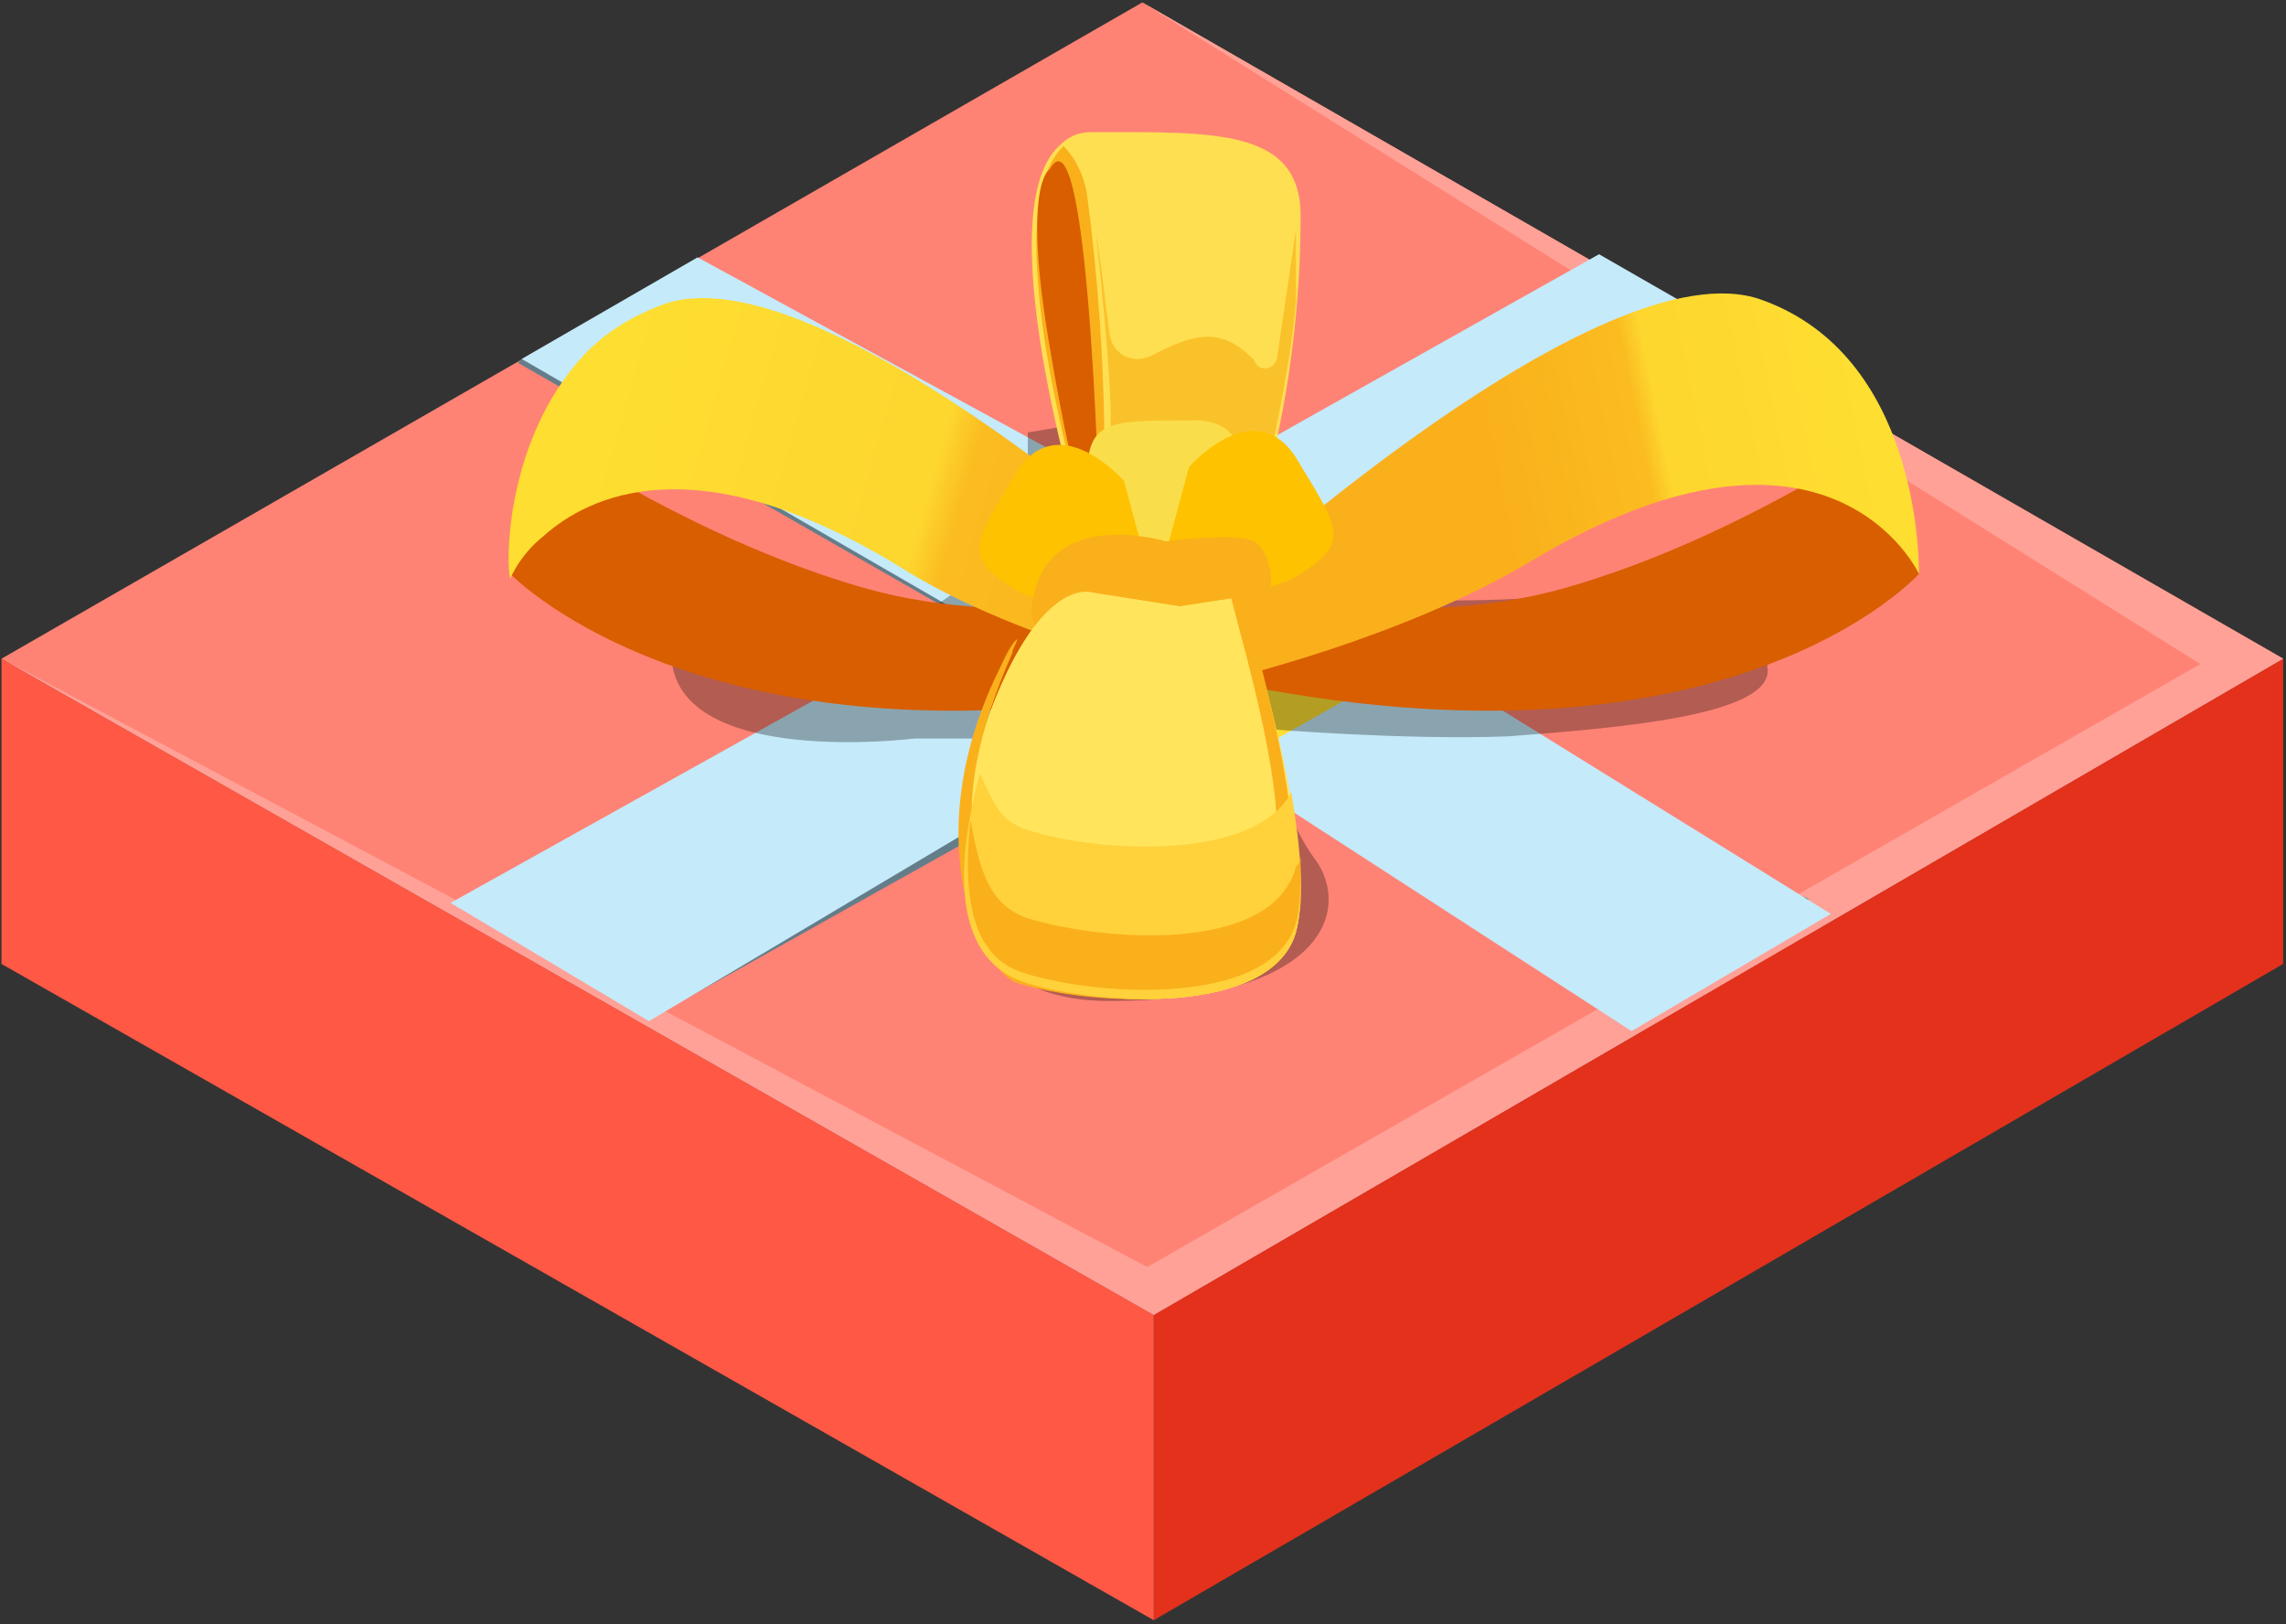<svg width="442" height="314" fill="none" xmlns="http://www.w3.org/2000/svg"><rect width="100%" height="100%" fill="#333333" stroke="none"/><path d="M220.87.468L.29 127.357l222.793 126.889 218.368-126.889L220.87.467z" fill="#FF8375"/><path d="M223.083 313.264v-59.018l218.368-126.89v59.019L223.083 313.264z" fill="#E3311C"/><path d="M223.083 313.264v-59.018L.289 127.356v59.019l222.794 126.889z" fill="#FF5845"/><path d="M425.442 128.39L221.814 244.983.289 127.357l222.794 126.889 218.368-126.889L220.87.467 425.442 128.39z" fill="#FFA197"/><path d="M100.134 70.142l215.681 123.61 33.935-19.919L100.871 69.404l-.737.738z" fill="#647D89"/><path d="M134.874 49.758l87.955 47.929-36.127 21.348-85.83-49.632 34.002-19.645zm219.121 126.941l-38.535 22.668-93.186-60.336 37.77-20.527 93.951 58.195z" fill="#C5EAFA"/><path d="M120.318 193.752L347.495 71.037l1.519.99L126.22 196.703l-5.902-2.951z" fill="#647D89"/><path d="M260.6 119.035l-37.77 20.527-36.127-20.527 36.127-21.349 37.77 21.349z" fill="#D8F2FF"/><path d="M186.702 119.037l36.127 20.527-97.348 57.877-38.361-22.87 99.582-55.534zm162.312-47.011l-88.415 47.01-37.77-21.348 86.347-48.532 39.838 22.87z" fill="#C5EAFA"/><path d="M273.052 128.031l-41.349 23.371-40.451-23.371 39.552-23.371 42.248 23.371z" fill="#FFDF31"/><path opacity=".3" d="M171.376 123.656s-43.104-17.544-41.541 3.657c1.563 21.2 47.011 15.479 47.011 15.479h14.067s-18.755 50.748 23.444 50.748c42.2 0 46.889-18.06 39.856-27.483-7.034-9.422-9.378-25.127-9.378-25.127s26.57 2.221 46.888 1.436c20.319-1.57 51.578-3.926 50.015-13.348-1.563-9.423 8.596-24.993-20.319-17.14-28.914 7.852-77.366 2.355-77.366 2.355l-26.57-33.764-18.755 3.14v21.202l-27.352 18.845z" fill="#000"/><path d="M251.48 41.739c0 44.046-14.383 74.608-14.383 74.608l-27.865-4.494.898-7.192s-19.775-62.922-5.393-76.406c1.798-1.798 3.596-2.697 6.292-2.697 23.372 0 40.451-.898 40.451 16.18z" fill="#FFDF52"/><path d="M211.927 45.332s3.595 32.36 2.696 38.653c-.899 7.191 0 15.281 0 15.281l29.664-5.393s5.393-22.473 6.292-35.956V44.433l-3.596 24.27c0 2.697-3.595 3.596-4.494.9-2.697-2.697-5.393-4.495-8.989-4.495-3.596 0-7.191 1.798-10.787 3.596-3.595 1.797-7.191 0-8.09-3.596-.899-6.292-1.798-15.281-2.696-19.776z" fill="#FAC22A"/><path d="M212.825 111.851h-2.697l.899-7.192s-19.776-62.922-5.393-76.406c1.797 1.798 3.595 4.495 4.494 8.99 4.495 33.258 3.596 61.124 2.697 74.608z" fill="#FAB01B"/><path d="M202.937 32.748s-5.393 2.696 0 34.158c5.393 32.36 9.888 41.349 9.888 41.349s-1.798-89.89-9.888-75.507zm34.159 80.903s34.158 8.989 65.619 0c31.462-8.989 59.328-27.866 59.328-27.866l8.989 25.169s-36.855 41.35-134.835 20.675l.899-17.978z" fill="#D85E00"/><path d="M237.096 113.65s72.811-66.518 103.373-55.732c30.563 10.787 30.563 50.339 30.563 53.036 0 0-17.079-36.855-74.609-2.697-25.169 15.281-60.226 23.371-60.226 23.371l.899-17.978z" fill="url(#paint0_linear)"/><path d="M232.601 113.651s-34.158 8.989-65.62 0c-31.461-8.989-59.327-27.866-59.327-27.866l-8.989 25.169s39.551 41.35 137.531 20.675l-3.595-17.978z" fill="#D85E00"/><path d="M236.2 132.526s-37.754-7.191-62.923-23.371c-38.653-23.371-59.328-13.483-68.317-5.393-4.494 3.595-6.292 8.09-6.292 8.09-.899-2.697-.899-25.17 12.585-41.35 4.494-5.393 9.888-8.989 17.079-11.685 30.562-10.787 103.373 55.731 103.373 55.731l4.495 17.978z" fill="url(#paint1_linear)"/><path d="M239.795 99.268s5.393-18.877-9.888-17.978c-16.18 0-19.776 0-19.776 11.686s13.483 24.27 13.483 24.27l16.181-17.978z" fill="#FADD4A"/><path d="M229.905 90.278s12.584-14.382 20.674-1.797c8.09 13.483 10.787 16.18.899 22.472-9.888 6.292-27.866 2.697-27.866 2.697l6.293-23.372zm-12.586 2.697s-12.585-14.382-20.675-1.798c-8.09 13.484-10.786 16.18-.899 22.473 9.888 6.292 27.866 2.696 27.866 2.696l-6.292-23.371z" fill="#FEC200"/><path d="M242.491 104.662c5.393 3.596 6.292 20.675-15.282 20.675-21.573 0-30.562 0-26.966-11.686 4.494-15.281 25.169-8.989 25.169-8.989s13.483-1.798 17.079 0z" fill="#FAB01B"/><path d="M211.03 114.549s-8.091-2.697-17.08 17.079c-14.382 31.461-2.696 55.731 4.495 58.428 14.382 4.495 47.641 6.292 52.136-9.888 4.494-17.079-10.787-64.72-10.787-64.72l-11.685 1.797-17.079-2.696z" fill="#FADD4A"/><path d="M211.03 114.549s-8.091-2.697-17.08 17.079c-14.382 31.461-2.696 55.731 4.495 58.428 14.382 4.495 47.641 6.292 52.136-9.888 4.494-17.079-10.787-64.72-10.787-64.72l-11.685 1.797-17.079-2.696z" fill="#FFE45C"/><path d="M239.794 114.55l-1.798.898c2.697 10.787 11.686 40.451 8.09 53.035-4.494 14.383-33.259 12.585-45.844 8.989-12.584-3.595-17.978-20.674-4.494-51.237 0-.899.899-1.798.899-2.696-1.798 1.797-2.697 4.494-4.495 8.09-14.382 31.461-2.697 55.731 4.495 58.428 14.382 4.494 47.641 6.292 52.136-9.888 6.292-17.978-8.989-65.619-8.989-65.619z" fill="#FAB01B"/><path d="M198.444 160.392c-5.394-1.798-6.292-5.394-8.989-10.787-6.292 23.371-2.697 36.855 8.989 40.45 14.382 4.495 47.641 6.292 52.136-9.888 1.798-6.292.899-16.18-.899-26.967-7.191 13.484-37.754 11.686-51.237 7.192z" fill="#FFD13B"/><path d="M251.476 164.887c0 .898 0 1.797-.899 2.696-4.494 17.079-37.753 14.383-52.136 9.888-7.191-2.697-8.989-8.989-10.787-18.877-1.797 16.18.899 26.967 10.787 29.664 14.383 4.494 47.642 6.292 52.136-9.888.899-2.697.899-8.09.899-13.483z" fill="#FAB01B"/><defs><linearGradient id="paint0_linear" x1="361.224" y1="81.926" x2="270.467" y2="100.377" gradientUnits="userSpaceOnUse"><stop stop-color="#FEDE31"/><stop offset=".427" stop-color="#FDD62E"/><stop offset=".471" stop-color="#FBBC21"/><stop offset=".788" stop-color="#FAB01B"/></linearGradient><linearGradient id="paint1_linear" x1="115.435" y1="82.792" x2="261.977" y2="124.711" gradientUnits="userSpaceOnUse"><stop stop-color="#FEDE31"/><stop offset=".427" stop-color="#FDD62E"/><stop offset=".471" stop-color="#FBBC21"/><stop offset=".788" stop-color="#FAB01B"/></linearGradient></defs></svg>